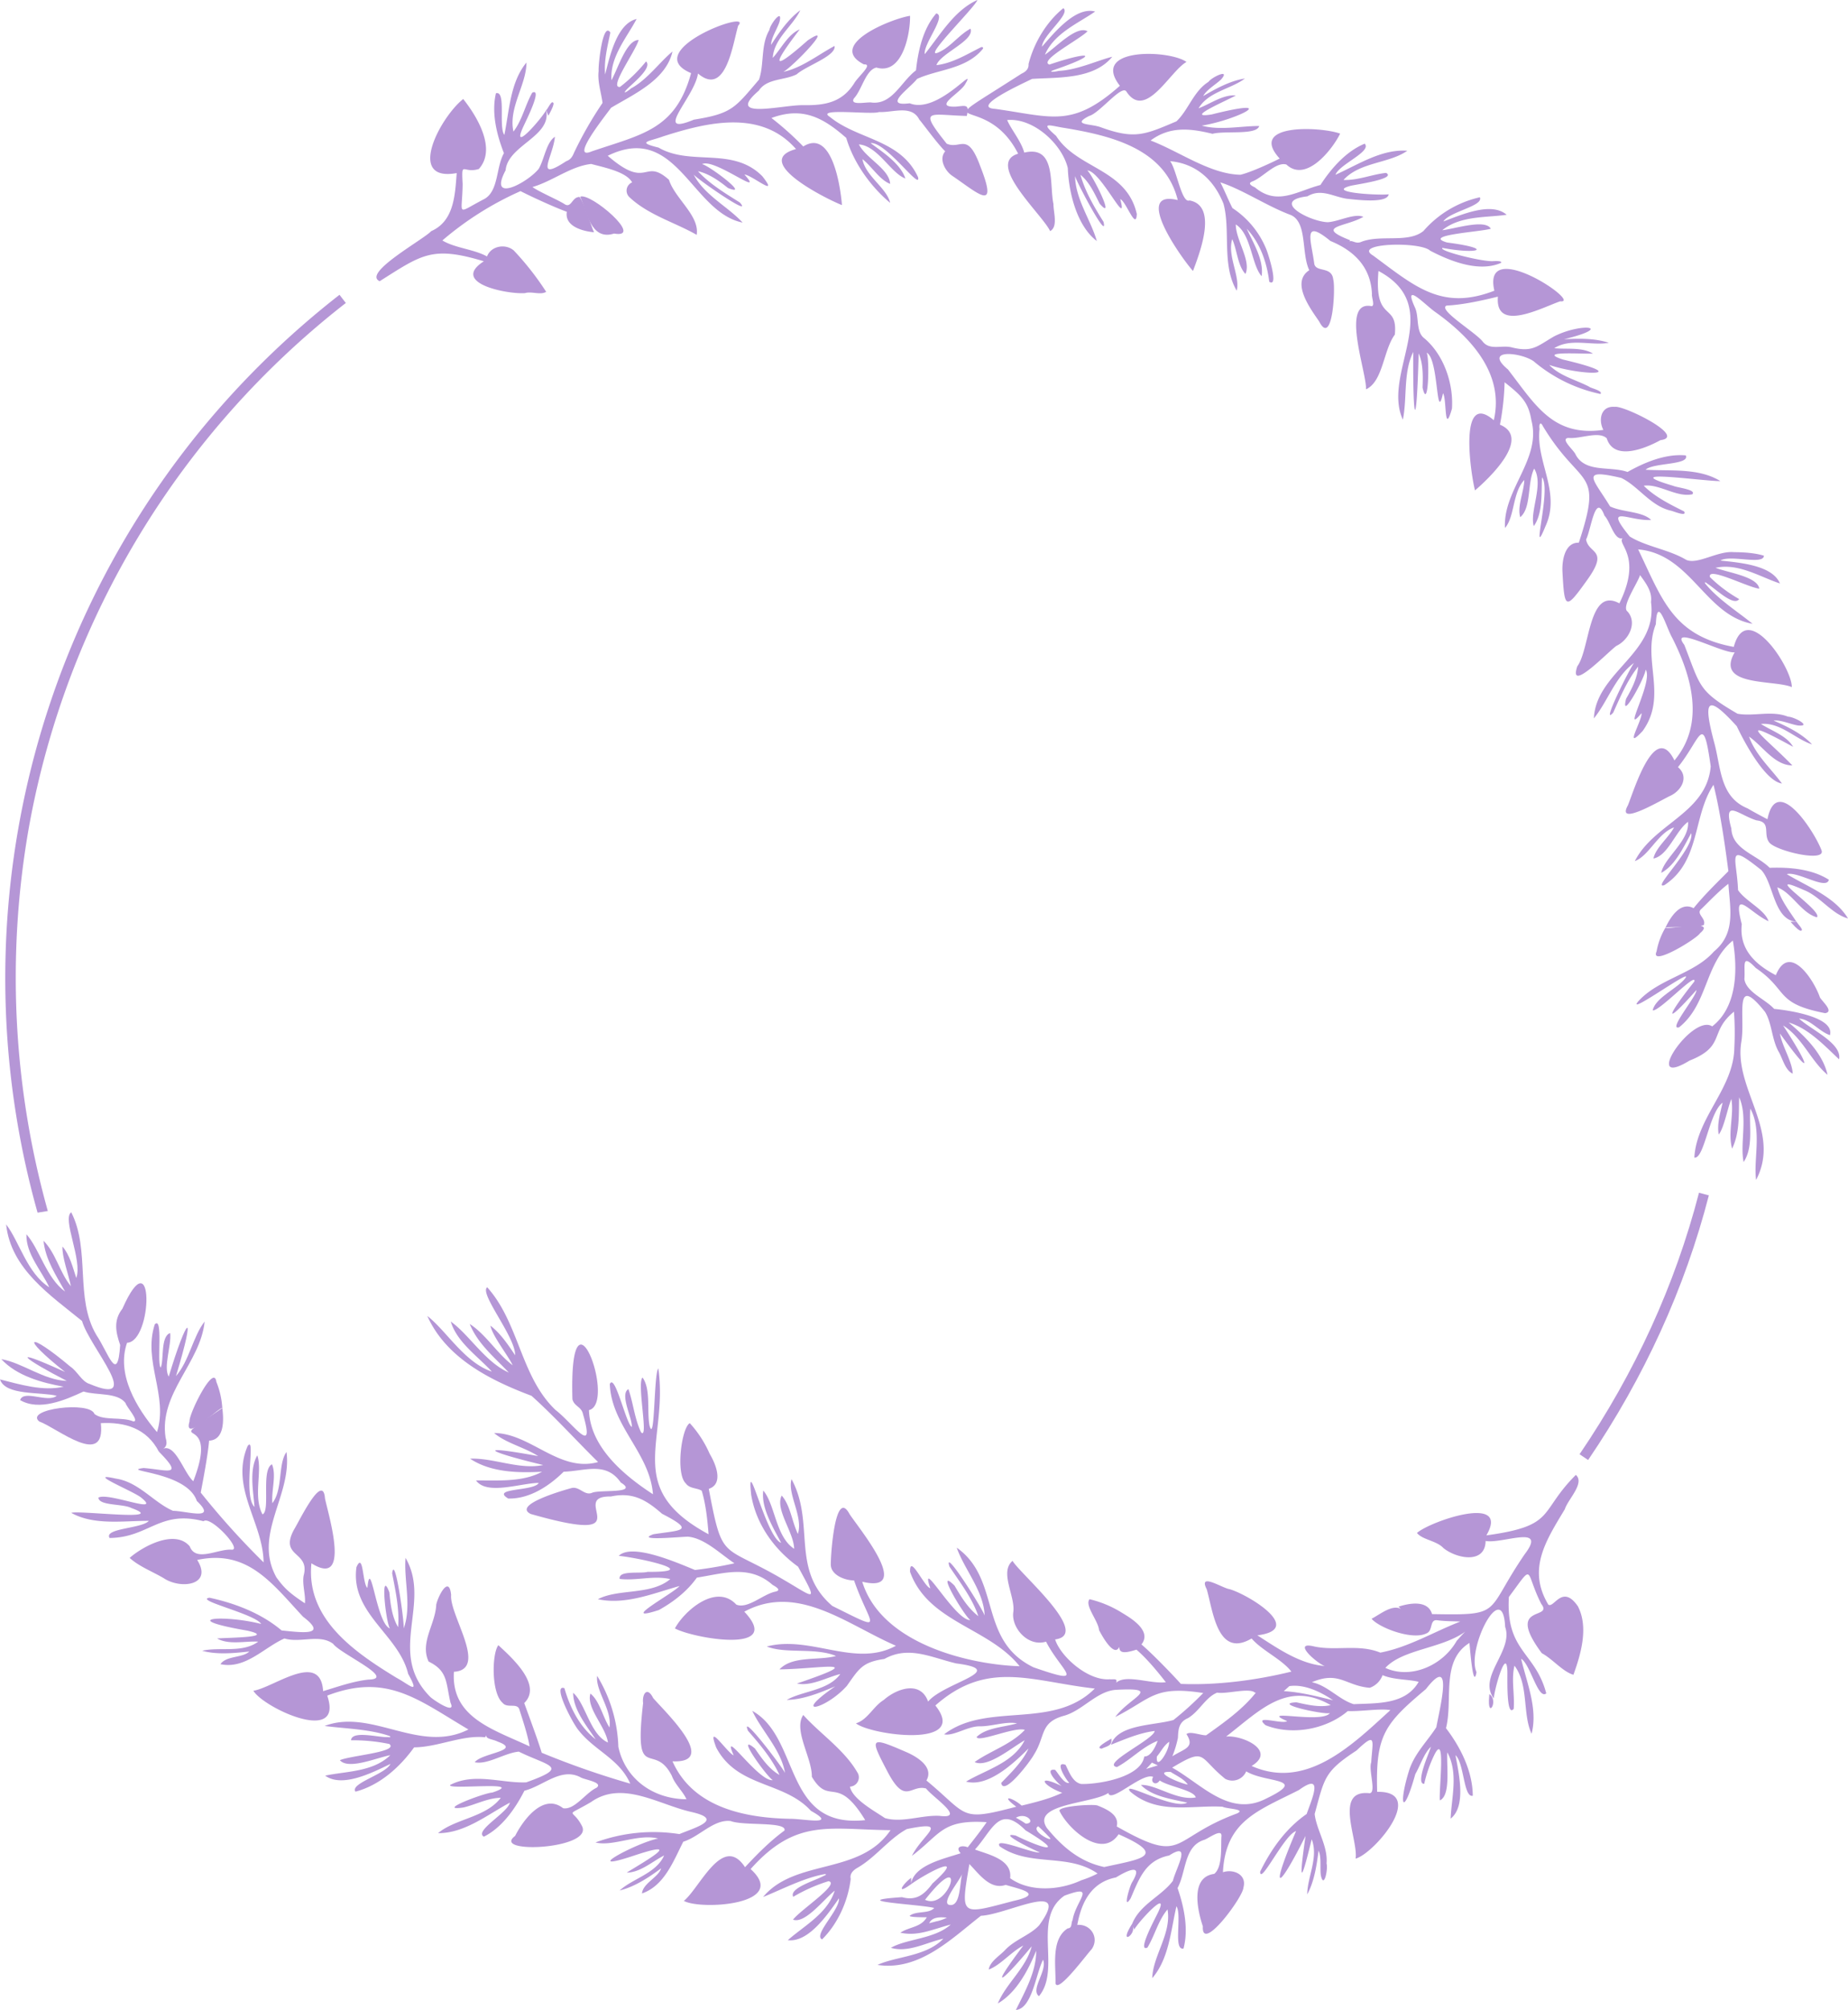 <svg xmlns="http://www.w3.org/2000/svg" width="993.4" height="1080" viewBox="0 0 993.4 1080">
  <g id="Слой_2" data-name="Слой 2">
    <g id="Frame47_223755462">
      <g id="Frame47_223755462-2" data-name="Frame47_223755462">
        <g>
          <path d="M182.5,158.4a471.4,471.4,0,0,0-77,75.7A465.3,465.3,0,0,0,20.2,651.6l5.5-.9A464.9,464.9,0,0,1,15.6,444.2,460.5,460.5,0,0,1,185.9,162.8Z" fill="#b596d6"/>
          <path d="M853.7,784.5l-4.6-3.1c29.8-43.8,51.4-91.1,64.2-140.5l5.3,1.4C905.7,692.3,883.8,740.2,853.7,784.5Z" fill="#b596d6"/>
        </g>
        <g>
          <g>
            <path d="M592.2,939.6c2.9-1.4,5.8-1.4,5.2-5.4C596.1,935.1,588,939.3,592.2,939.6Z" fill="#b596d6"/>
            <path d="M116.3,742.5c-1.3-10.1-14.9,17.5-14.4,21.2-3.6,12.1,15.6-7.5,17.6-7.1A44.6,44.6,0,0,0,116.3,742.5Z" fill="#b596d6"/>
            <path d="M89,772.4c-3.6-23.8,18.8-40.1,21-62.3-6.2,7.8-8.3,21.2-15.4,29.3,11.2-37,5.9-32.2-3.9.3-3-5.2,1.5-16.6.8-23.4-5.3,1.6-3.3,14.7-5.1,18.5l-.2-.2c-1.8-3.2,1.5-27.6-3-23-6.5,19.9,7.4,38.3,1.2,57.9-10.9-12.8-22-31-16.1-48,13.8-.4,14.8-57.3-2.5-18.3-5,6.4-3.5,12.8-1.2,19.5-1.4,21.5-6.3,4.3-12.8-5.4-11.7-19.8-3.1-45.5-13.5-65.9-5.1,3.4,6.2,25.8,2.7,35.3-1.9-5.8-3.5-12.4-7.4-16.9-.4,5.3,3.4,15.5,4.5,21.3-6-7.3-8.1-17.8-14.7-24.4,1,10.1,6.8,18.7,11.6,27.3-10.1-7.3-13.7-22.8-20.8-30.8-.3,10.5,8,19.4,12.3,28.5-11.9-7.5-16.1-24.6-23.2-33.8,2.5,24,24,38.2,40.8,51.9,4,14.1,33.9,46.4,4,33.8-4.1-1.2-6.6-6.9-10.3-9.3C15,715.1,10.1,717.5,35,737.2c-32.1-14.6-21.4-6.7.9,4.8-12.4-.4-23.7-9.7-35.2-11.7,8.3,9,21.8,12.7,33.5,14.8-11.1,2.6-23.4-1.2-34.2-3.9,2.9,8.8,21.8,6.6,30.5,8.8-5,4-17.7-3.5-19.7,2.3,10.2,6,24.3,0,34.1-4.6,6.9,2.2,18.1.3,22.6,6.2.3,1.9,7.6,9.7,4.3,9.9-6.3-2.7-16-.2-21-4-2.4-7.2-37.9-2.6-29.7,4,9.7,3.5,35.8,25.4,33.1.9,13-.7,24.7,2.8,31.2,15.3C89.1,778,90.3,776.7,89,772.4Z" fill="#b596d6"/>
            <path d="M848.2,863.1c-8.4-12.2-12.9,1.3-15.9-.9-11.5-19.2-1.1-34.6,8.9-51.3,1.6-5.2,10.9-14,5.9-18.4-20.3,20.3-10.3,27.3-48.1,32.5,13.2-22.6-30.4-7.5-37.3-1.3,2.9,3.7,10.5,4.1,14.2,8.1,7,5.7,22.5,8.8,22.7-3.8,8.9,1.7,33.4-9.2,21.1,7-21.9,31.9-11.1,33-49.9,32.3-2.2-7.7-12.2-5.9-18-4l3.6,3.5c-4.6-7-12.8.3-18.1,3,4.1,4.9,21.9,11.6,29.4,7.9,3.8-1.3,1.6-7.7,5.9-7.1s8.7.5,12.4.7c-14.2,5.5-27.8,13.8-43,16.7-11.7-4.8-24.2-.7-35.9-3.4s1.8,9.1,6,10.6c-13.4-1.1-25.3-9.5-36.2-16.5,25.7-3.2-4.5-21.7-14.9-24.8-3.9-.5-17.1-9.3-12.3.1,3.4,11.8,5.8,37.2,24.1,26.4,5.6,6.5,16.2,11.1,21.4,17.8-18.8,4.6-39.8,7.4-59.4,6.6-4.9-5.4-15.1-16-21.2-21.2,5.6-7.1-4.9-13.7-10.3-16.9a58.2,58.2,0,0,0-17.6-7.4c-2.8,3.3,4.7,11.6,5.1,16.6,5.7,10.9,12.3,17.2,11.7,0-.5,9.3-4.1,14.5,8.4,10.5,5.6,4.8,11.2,11.6,15.8,17.5-8,1.1-21.6-4.5-26.7.3,1-2.7-1.9-1.6-3.4-1.9-11.9,1-26.7-12.5-29.4-21.4,19.8-2.6-18.8-35.2-22.9-42.2-7.2,6,1.6,19.1.4,27.5s7.9,18.9,17.6,15.9c8.3,16.1,22.9,24.1-6.7,13.8-30-14.5-17.2-47.2-41.3-64.3,4,11.6,14.5,23.2,15,36.5-.9-3.4-22.6-37.7-18.9-26.3,5.6,8.4,12.3,17,15.5,26.6-5.6-4.3-9.3-10.5-12.8-16.4-11-11,5.1,16.1,8.5,18.5-8.2.4-27.7-35.3-21.5-17.1-3.3-.7-11.2-18.9-10.9-8.8,9.8,27.2,42.2,29.8,58.9,50.7-26.1-.8-74.2-11.6-84.6-45.4,27.3,6.5-.9-27.5-6.8-36.3-7.7-14.5-10.2,21.8-10.1,27.2s7.4,8.4,12.5,8.4c8.7,24.9,18.1,28.5-11.7,13.7-22.7-19.5-9-44.3-21.9-68.1-2.4,7.9,6.4,20.1,3.4,29.4-3.2-6.6-4-15.3-8.7-20.6-3.7,7.4,6.5,19.6,6.7,28.6-10-6.5-10.2-23.8-16.6-31.3-1.3,9.4,5.5,20.2,9.6,28.1-8.1-2.7-18.7-50.1-16.1-25.8,2.6,15.7,12.3,29.3,25.2,38.6,11,20.2,9.4,17-8.5,6.6-32.7-19.1-32-8.9-39.5-48.4,8.2-2.7,3.7-13.5.5-18.8a60,60,0,0,0-10.7-16.5c-4.4,2.4-7.7,27-2.2,32.3,2.1,3,6,2.4,8.6,4,2.2,7.1,3.1,15.8,3.7,23.4-46.2-24.9-21.5-49.9-27-89.1-2.5,2.6-1.8,41.8-4.8,30.5-1.4-8.1.8-19.4-3.7-25.6-3.2,2.9,3.5,33.9-.8,29.4-3.5-7.3-4.2-15.8-6.8-23.2-4.9,2.8,2.4,16.2,1.8,20.3h-.1c-3.2-2.5-9-29.1-11.7-23,.9,22.6,21.5,37,23.2,59.2-15.7-10.2-33.8-25.4-34.4-45.2,15.2-3.7-10.8-73.4-8.9-5.9.9,3.9,4.9,4,5.7,8.1,6.8,23.3-5.1,5.2-14.8-2.3-18.8-17.9-19.5-46.8-36.7-65.9-4.5,3.2,15.3,26.8,15,36.5-3.8-5.7-8-11.9-13.3-15.9,1.3,5.9,9.3,15.7,12,21.3-8.4-6.3-14.3-16.5-23.1-22.2,4.3,10.7,13.4,18,21,26.1-12.6-5.5-21.4-20.5-31.2-27.4,3.4,11.2,14.5,18.6,22.1,26.9-14.7-4.9-24.4-21.9-34.7-29.9,10.2,22.8,34.2,34.7,56,42.9,12.4,11.1,23.9,23.9,35.8,35.6-20.8,5.8-36.3-15.5-55.9-15.6,6.3,5.4,16.4,7.7,23.7,12.4-38.5-7-22.6-1.2,2.7,4.8-12.7,2.7-27.1-4-39.3-3.4,11.1,7.4,25.9,7.7,38.7,7-10.4,5.7-23.9,4.6-35.5,4.7,5.8,8.1,24,1.4,33.7,1.3-2.4,4.6-26.1,2.6-16.4,8.4,11.4.3,22-6.7,29.8-14.4,11.7-.4,22.8-5.6,30.7,5.8,10.1,6.2-11.3,3.7-15.4,5.5s-6.9-3.7-11.2-2.5-31.8,9-21.8,13.9c62,17.7,19-9.8,43.1-9.4,11.5-2.4,18.6,1.5,27.5,9.3,18.5,9.5,9.9,8.7-4.7,11-10.4,3.8,15.2,1.3,18.6,1.3,9,.8,17.3,9.2,25,14.3a213.1,213.1,0,0,1-21.2,3.6c-10.7-4.4-34-14.5-41-7.6,10.7,1,45.9,8.8,15.5,8.6-3.8,1.1-15.8-1-15,3.8,9,1.1,18.2-2,27.2.1-10.5,8.8-27.9,5-38.9,10.8,14.8,3.2,29.9-3.2,43.9-7.1-3.4,4-33.6,20.2-11.1,12.9,7.9-4.4,15.2-10.1,20.4-17.4,14.6-2.3,28.3-7.1,40.7,3.9,1.4.8,5.1,2.8,1.6,3.6-6.7,1.3-14.9,9.5-21.1,7-10.8-11.7-28,3.4-33,12.8,10,5.4,58.9,13.9,37.3-9,28.7-15.5,55.3,7,81.5,18.3-21.9,12-45.8-5.8-69.4.4,10.1,4.1,26,.4,37.2,5.1-9.4,2.6-23.3-.3-30.4,7.2,21.2-.2,49.7-6.1,9.4,7.6,7.7,1.6,15.9-3.3,23.3-5.1-6.4,8.9-20.1,9-28.8,13.9,9.1-.1,18.7-4.2,26.1-7.3-24.2,16.6-5.3,12.6,6.2-.2,6.6-9.3,8.3-12.8,20.2-14.5,13.1-7.3,25.1-.8,38.6,2.4,29,3.7-6.5,10.2-15.1,20.5-4.1-11.5-16.9-7-23.8-.9-5.8,3.6-8.6,10.6-15,12.6,8.1,6.4,61.2,13.6,42.7-9.6,28.1-24.8,51.7-12.9,85.7-9.1-22.5,22.5-57.8,6.9-81,24.6,5.1,1.1,12.7-4.4,19.1-4.3s14.2-2.8,20.1-1.6c-7,2.1-16.4,2.2-21.7,7.3.5,3.3,20.4-5.6,25.9-3.8-7.4,7.9-18.6,11.3-27,17.3,6.9,3.3,19.7-7.6,26.9-11.7-6.1,12.2-21.4,16.1-31.5,22.2,11.7,3.2,25.5-9.7,33.6-17.8-3.3,7.2-9.4,13-14.7,18.5,1.2,7.7,16.2-12.3,17.6-15.2,6.4-10,2.9-17.4,16.6-21,9.8-3,17.2-13,27.3-13.8,25.7-1.4,7.7,3.9-.2,14.6,19.7-10,20.7-17,47.3-12.9a168.8,168.8,0,0,1-16,14.5c-10.2,3-30,2.2-33.6,13.3,7.6-3,15.3-6.4,23.5-7.4-.4,4.5-29,17.7-20.3,19.4,7.7-4.1,13.7-10.9,21.9-14.1-1.1,3.1-3.7,8.6-7.2,8.4-1.6,10.8-23.1,14.9-33.7,14.8-4.7-.7-6.7-6.5-8.6-10.3-6.2-2.4.1,7.8,2,9.7-2.8.6-5.6-4.7-7.6-7-6.4-1,1.3,7.2,3.5,8.7-14-6.8-10.2-.1.3,3.6-6.9,3.3-14.4,5.1-21.8,6.9-5-4.4-11.9-6.1-2.9.6-30.7,8.1-25.5,4.8-48.3-14.1,4.2-7.3-5.3-12.9-10.9-15.3-19.8-8.6-19.6-7.7-10,10.6s12.4,6.7,20.7,9c3.7,4.8,21.9,16.6,7.2,14.7-9.6-.5-20.1,3.9-29.3,1.2-6.3-4.2-17.6-10.4-18.8-16.9a5,5,0,0,0,4.4-6.9c-7-12.7-20.4-21.4-29.5-31.6-5.5,8.1,4.8,23.1,4.6,33.2,9.6,16.1,13.3-1.9,28.7,23.3-44.3,4.7-34.6-44.2-60.7-58.7,5,10.7,15.5,20.9,17.6,33.4-1.1-2.8-24.5-33.5-19.9-22.7,6.3,7.2,12.9,15,16.9,23.7-5.6-3.1-9.6-9-13.2-14.2-11.1-9.2,6.4,15.2,9.6,17-7.6,1.1-28.3-29.7-21-13.3-3.6-1.5-14.9-18.8-9.4-4.2,11.4,21.7,36.4,18,50.9,34,15,8.3-4.2,4.2-11.1,4.3-24.6-.5-52.3-6.1-63.3-30.9,25.2,1.1-3.8-26.4-10.4-34-3.1-6.3-6-2.4-5.4,2.8-5.1,44.2,5.8,19.8,15.5,39.1,1.6,4.5,6.1,8.5,7.8,12.5-18.7-.2-33.1-11.6-36.6-28.2A77.8,77.8,0,0,0,321,900.5c-1,8,8.2,18.4,6.6,27.7-3.6-5.7-5.2-14.1-10.2-18.2-2.4,7.7,8.2,17.7,9.4,26.3-9.7-4.4-12-21-18.7-26.7,0,9.1,7.5,18.1,12.1,25-8.7-6.8-13.8-17.1-16.8-27.5-6.8-2.4,4.7,19.3,7.6,22.6,8.6,11,21.9,15.3,27.8,28.7a449.9,449.9,0,0,1-47.6-16.6c-1.9-6.4-7-20.1-9.4-26.7,9.9-9.7-6.7-24.4-13.9-31.1-3.5,4.5-3.9,25.7,2.3,31,2.6,3.2,8.1-.4,9.1,3.9,1.9,6,4.3,13.1,5.4,19.5-19.3-9.1-42.3-15.4-40.7-40.1,18.7-1.2-2.5-30.4-1.5-41.3-1.1-10.9-7,.6-8,5.2-.4,10.5-8.9,20.3-4.1,30.6,10.5,5.1,9.2,11.4,11.8,22.2,3.1,6.6-8.7-1.2-10.8-3.1-23.8-23.7.8-50.4-13.4-74.8-1,11.9,3.4,25.9-1,37.9.4-3.5-4.8-40.5-6.2-29.6,1.8,9.4,4,19.4,3.2,28.9-3.3-5.5-4.1-12.4-4.7-18.7-5.1-13.5-1.9,16.2.3,19.4-7.3-2.6-10.4-39.7-12.1-21.8-2.7-2-2.1-19.8-5.9-11.1-3.4,24.8,22.8,36.2,27.8,57.3,6.6,11.9.8,5.9-6.3,2.1-22.6-13.8-48.7-31.6-45.7-61.5,21.3,13.4,9.4-25,7.3-34.8-1.1-14.6-14.1,12.7-16.6,16.6-8.3,15.2,8.8,11.5,5.1,24.9-.8,4.8,1.2,10.5.7,14.8-8.6-5.7-11.2-8.3-15.3-13.9-12.8-23.1,8.5-43.9,5.4-67.4-4.7,6.6-1.8,20-7.6,27.5-.6-6.7,2.3-15-.2-20.9-6,3-.7,25.2-5.1,26.9-5.2-9.7.1-23.4-2.8-31.7-4.5,7.9-2.1,19.4-1.5,27.7-6.4-6,1-39.1-3.7-32.7-9.5,22.4,8.3,41,8.6,62.5A423.5,423.5,0,0,1,107.9,802c1.3-6.7,3.9-20.5,4.5-27.9,8.4-.4,7.9-11.4,7.1-17.5-36.2,24.6.1-1.1-15.6,39.3-5.6-5-10.5-23.7-18.5-15.9,13.7,13.9,4.6,9.8-8.2,8.8-13.4,1.8,23.2,1.7,28.6,17.7,11.4,10.9-5.4,5.4-12.8,5.3-10.3-4.4-18.4-15.5-30.7-17.3-17.3-3.9,10,7,13.7,10.3,11.4,9.3-17.8-3.1-23.1-.1.2,4.5,13.2,3.2,17.7,5.6,20.6,7.4-28.4,1.1-32.3,2.6,12.4,6.9,28.1,4.2,41.7,4.3-3.7,4.2-24.2,3.9-21.1,9.2,21.2-.2,26.9-15.2,50.5-9,3.7-3.2,20.8,15.2,15.3,15.3-7.3-.7-19.4,7-22.7-1.8-8-9.5-25.5.2-32.3,6.2,5,4.6,12.4,7.4,18.3,10.9,9.1,6.1,26.6,3.9,18-9.8,27.2-5.8,40.2,12.6,56.9,30.5,14.2,10.8-1.8,8.3-11.5,7.4-10.9-9.2-24.9-14.6-38.8-17.6-8.4,1.3,24.5,8.7,27.8,14.1-20-5.1-46.2-3.1-7.4,3.6,16.1,3.7-10.6,3.7-16.3,4.2,6.3,3.6,15.1,1.3,22.1,1.7-8.5,6.3-20.7,2.7-30.1,4.9,8.1,2.3,17.9,1.2,25.3.4-3.5,3.5-12.4,2.2-15.5,6.8,13.4,2.9,23.6-9.1,34.4-13.8,8.5,2.6,19-2.6,26.2,2.9,3.9,5.4,34.4,18.9,18.9,19.2-8.3.9-16.6,3.9-24.3,6.2-1.4-21.9-26.6-1.9-37.5-.2,5.5,9.2,48.9,29.4,39.7,2.6,32.3-12.4,49.2,2.5,75.9,18.2-26.3,13.3-52-11.5-77.3-1.9,10,1.4,24,1.6,34.9,5.4,1.3.9-.7.6-1.1.6-5,.2-19.2-3.7-19.6,1.7a95.3,95.3,0,0,1,20.6,2c5.2,4.3-21,6.2-26.6,8.7,4.6,5.3,19.7-1.3,27.1-2.7-9.3,9.1-23.9,8.6-35,11,9.2,6.7,25.5-1.7,35.1-6.3-2.7,5.6-22,10.5-18.8,14.9,13-3.4,23.9-13.2,31.5-23.8,12.8-.1,26.1-6.8,38.2-5.4l1.9-3.7c-3.9,4.9,1.6,4.3,4.8,6,13.6,4.9-8.6,6.1-12.3,11.1,6.9,1.5,16-5,23.7-5.7,16,7.9,27.8,8,4,16.5-13,.6-27.9-5.4-40.9,1.4-2.1,2.9,42.3-2.5,22.6,4.1-4.1.1-31.1,10.3-15.4,8,6.6-1.6,13.1-5.1,20-5.2-8,10.6-24.5,11.2-33.7,19,14.3.1,26.6-10,38.6-16.4-1.2,5.5-19.4,15.2-14,18.3,9.8-4.9,16.9-15.1,21.8-24.7,10.2-2.6,19.6-12.6,30-7.3,2,1.4,12.6,2.7,8.8,5.7-5.9,2.7-11.8,12.1-18,11-10.6-8.3-21.4,6.2-25.8,14.9-13.2,9.8,41.4,7.2,36.1-5-5.1-10.5-10.3-4.4,4.7-13.2,16.8-11.9,36.2,1.3,53.9,5.3s2.6,8.2-6.4,11.9a90,90,0,0,0-45.1,4.5c9.3,2.4,23-4.9,33.7-2.1-11.1,2-44.2,19.7-11.9,8.8,26-8.5,5.1,3.2-5,9.5,7.2,0,13.8-6,20.1-9.2-4.3,9.7-16.8,12.3-23.9,18.8,8.3-2,16.2-7.4,22.3-11.9-1.4,4.8-9.8,8-10.3,13.5,12-4.1,16.9-17.4,22.2-27.8,8.6-2.6,16.4-12.2,25.5-11.1,7,2.7,30.3.1,28.9,5.1-7.8,5.7-14.9,12.9-21.2,19.7-12-18.3-24.3,11.2-32.9,18.1,9.3,5.1,57,2,35.9-17.1,24.5-27.5,42.3-21.2,75.2-20.9-16.5,24.4-51.1,15.1-68.5,35.9,9.4-3.7,21.8-10.3,33.2-12.3,1.6.1-.4.9-.7,1-4.2,2.4-18.7,6.5-16.3,11.2a89.4,89.4,0,0,1,19-8.4c6.5,1.4-15.5,15.7-19.1,20.7,6.5,2.3,16.5-10.9,22.4-15.6-3.8,12.3-16.8,19.1-25.2,26.6,11.1,1.4,21.5-13.9,27.5-22.5.5,6.3-14,19.7-9.1,22.1,8.5-8.4,14-20.7,15.4-32.5-.6-2.7,1.2-4.5,3.3-5.8,10-5.6,17.2-15.8,26.9-21,23.6-4.8,8.6,2.6,2.7,14.4,15.5-11.7,16-19.6,40.2-18.1-3.1,4.5-6.8,9.2-10.2,13.5-2.7-1.2-7.1-.5-3.8,3.2-8.7,2.9-24.9,6.3-26.6,16.2v-3c-4.6,3.4-8.6,9.7.1,3.3h0c8.6-6.1,30.7-17.7,11.4-.3-4.4,6-8.8,9.5-16.4,7.4-31.6,2.1,9.6,3.8,17.3,5.8-2.9,3.3-9.7,1.4-13.2,4.2-.1.8,6.5.8,9.2.8-3.1,5.5-9.5,5.1-14.2,8.3,9.4,2,16.6-1.6,27.1-4.4-8.7,7.8-23.6,7.6-32.2,12.5,9.3,2.8,19.2-2.9,28.2-4.9-9.1,9.6-25.6,9.5-35.4,14.1,22.5,3.4,39.8-14.1,55.6-26.4,14.1-.6,49.4-20,31.4,5-4.7,5.3-13.2,7.8-18.4,13.4-2.9,3.1-8.2,6.2-8.8,10.5,6.4-2.4,12.1-9.6,18.6-12.9-19.8,26.3-10.9,19.1,4.5.4-3,11.7-13.9,20.1-18.2,30.7,10-5.8,16.3-17.8,20.6-28.3.1,11.2-6.1,22-10.9,31.8,8.7-.7,10.7-19.3,14.6-27,2.5,5.8-7,16-2.2,19.6,12.1-14.5-3.9-41.9,13.7-54,17.8-6.6,6.1,2.6,4.4,13-1,2-.1,4.4-2.7,4.6-9,5.8-6.3,20.1-6.5,29.5,1.2,5.6,16.7-15.5,19.4-18.3,4.3-6.1-.4-13.7-7.7-13.1,2.2-12.1,7.5-22.9,20.8-25.5,6.7-4.1,14.9-7.7,8.6,2.7-1.4,2.4-5.1,15.5-.7,8.5,4.7-10.9,8-20.4,20.7-23,12.5-8,3.6,7,2,13.6-6,8.2-17.7,12.6-21.9,23.1-7.7,12.1,2.3,6.1.3,1l.8,2.1c2.5-4.4,18.9-22.2,13-9.6-1.2,2.7-11.8,22-5.9,19.3,4-6.6,5.8-14.6,10.8-20.5,2.3,12.8-7.9,24.9-8.2,36.9,9-10.4,10-25.7,13-38.6,3.1,4.7-1.9,23.9,3.8,22.7,2.8-10.4.3-22.4-3.2-32.5,4.7-8.7,3.4-22.2,14-25.8,2.3-.5,10-6.7,9.6-2s.8,16.5-3.9,20.2c-13,1.7-9,19.5-6.1,28.2-.8,14.7,21.7-15.9,21.8-20.8,2-7-5.3-10.2-11-8.3,1.4-27.7,18.9-33,40.9-44.2,13.5-9.8,7.1,4.4,4.1,12.9-11.1,7.7-19.1,18.9-25,31,0,7.6,13-19.9,19.3-21.8-13.9,32.6-10.5,33.6,5.1,2.6-3.3,22.9-3.2,28.7,3.3,1.8,3.8,9.6-2.3,20.1-2.4,29.6,3.9-7,5.2-16.4,6.1-23.5,1.6,3.4.7,9,1.2,13.1,1.6,8,4-3.1,3.1-6.2.8-9.4-5.4-17.9-6.4-26.6,5.3-19.2,5-22.7,22.5-34.1,11-10.5,8.6-5.2,7.9,6.4-1.6,4.2,3.3,17.4-1.4,16.5-18.8-1.6-5.4,25.4-7,35.2,10.2-2.8,38.4-36.4,11.6-35.9-.9-30.3,3.9-36.5,26.2-55.2,15.1-19.5,7.6,9.6,5.6,20.5-4.9,7.6-11.7,14.1-14.6,23.1-5.9,18.9-3.3,25.8,3.3,2.1,2.7-4.7,4.8-11.4,8.4-14.7-.8,2.5-1.8,4.8-2.7,7.3s-4.7,12.8-.9,12.6A69.7,69.7,0,0,1,771,943c6.4-13,2.4,18.8,3,24.4,6-2.7,3.5-18.6,4-25.8,6.1,11.1,2.2,24.5,1.8,35.6,8.5-6.7,4.4-24.2,2.6-34.1,4.7,4.2,4.3,23,9.3,21.8-.1-13.2-6.6-26.1-14.4-36.3,3.9-15.5-2.9-36.2,12.6-45.8.3,2.7,2,25.7,3.8,15.7-5.6-12.6,14.2-51.1,15.4-24.3,4.6,12.8-14.9,26.7-6.1,38.4.3-5,6.9-28.3,7.3-14.4.1,3-.7,25,3.4,20,.6-7.7-1.4-15.7.4-23.2,7.8,10.4,4.2,25.7,9.2,36.6,3.5-13.3-2.6-27.4-5.6-40.3,4.9,2.8,9.1,22.2,13.5,18.6-5.9-22.4-21.8-22.5-20.1-51.8,14-18.8,8.3-14.3,17.4,3.7,6.9,8.9-19.7-.4.3,26.5,5.8,3.1,11.2,9.9,17,11.6C849.9,888.6,854,874.3,848.2,863.1ZM693.1,906c8-1.2,16.9,3.1,23.5,7.6-8.6-2.1-17.5-4.4-26.5-4.9Zm-59.9,27.8c.2-4.7.5-8.5,5.4-10.6,6.2-3.7,9.4-11.2,15.7-13.7,5,.9,17.3-2.8,20.3,0h.5c-7.3,9.2-17.2,16.1-26.7,22.9-2.6.2-8.8-2.4-10.6-.6,4.7,7.3-1.2,7.8-7.6,11.9A56.5,56.5,0,0,0,633.2,933.8Zm-11.3,10c2.2-2.6,3.7-5.9,6.6-7.9C628.6,940.9,621.1,952.1,621.9,943.8Zm7.4,8.3c3,2,7.1,3.7,9.2,6.8C634.1,958.2,619,951.6,629.3,952.1Zm-10.1-5,3.2,1.5-6.3,1.9C617.2,949.4,618.2,948.3,619.2,947.1Zm-67.8,32.8a57.4,57.4,0,0,0-5.3-3.2C551.8,973.5,557.1,979.7,551.4,979.9Zm6.7,1.4c1.8,1.6,3.8,3.6,5.5,5.4C568.5,991.3,553.4,983.9,558.1,981.3Zm-2,1.8-.5-.4Zm-58.6,37.8h-.3C520.6,991,510.4,1026.6,497.5,1020.9Zm8,5.4h-.1Zm-2.2,6.1-3.8,1c1.6-3.6,6.4-3.3,9.5-3A21.4,21.4,0,0,1,503.3,1032.4Zm6.8-8.9c-4-1.3,5.3-12.4,7.1-16.5C515.8,1011.7,516.5,1025.1,510.1,1023.5Zm34.8-2.1c-28.6,7.5-28.7,8.8-23.8-19.8,5.1,5.2,11.2,14.1,19.5,11.2C548.3,1015.1,561.6,1017.7,544.9,1021.4Zm36.4-11.1c-11.7,5.5-27.8,6.5-38.3-1.1,1.3-10.1-11.7-12.7-18.9-15.4,9.4-10.3,13-24.6,27.2-10.3,22,13.2,9.9,10.2-5.3,2.8-11-2.3,11.9,8.9,13,9h-.2c-3.2.9-24.9-8.7-21.4-3.2,16.3,11.3,36.6,3.4,52.6,14.6A54.5,54.5,0,0,1,581.3,1010.3ZM665,974.4c-36.8,13.6-27.6,28-64.7,7,1.6-6.3-5.7-9.4-10.2-11.2-1.9-1-22.1.3-20.5,3,4.8,9.8,22.8,25.9,31.7,12.4,26.9,11.8,11.7,13.3-7.7,17.6-13.2-2.8-22.5-10.8-30.8-20.9-8.9-13.2,24.8-13.1,33-18.9,1.1,5.9,18.4-11.3,24.1-8.6-1.8,2.7,1.4,5.1,3.5,1.9,4.9,3.3,18.4,5.2,19.4,9.1-10.2,1.9-21.4-7.1-29.5-6.7,6,6.3,17.1,7.7,24.9,9.5-7.2,4.2-35.6-12.3-30.7-6,14.7,12.8,33.3,7.2,49.7,8.2C659.2,972,670.1,972,665,974.4Zm15.7-8c-19.8,10.3-34.9-7.9-50.6-16.6,18.5-11.1,14-5.7,28.5,6a8.1,8.1,0,0,0,11.3-4C680.4,958.2,703.9,955.2,680.7,966.4Zm66.7-47.5c-20.2,18.4-45,43.2-74.6,30,13.6-8.2-5-16.7-13.7-15.8,18.2-14,32.8-30.3,56.2-16.9-5.8,1.4-12.6-.2-18.4-1.5-13.6.6,14.6,6.7,18,5.8-4.5,5.9-39.1-2.7-23,4.3-2.6,1.9-18.6-3.8-11.6,2.2,14.3,5.7,32.7,2.2,44.2-7.6C731.5,919.7,742,917.9,747.4,918.9Zm15.2-15.2c-7.1,12.4-22.5,11.4-34.9,12-7.9-2.4-14-10-22.5-11.8,14.6-6.2,18.1,1.9,31.1,3a11.3,11.3,0,0,0,6.9-6.8C749.2,902.7,757.4,902.3,762.6,903.7Zm20.5-22.1c-7.7,13.6-25,20.8-38.4,14.6,9.3-10.1,30.3-10.3,43-19.5C786,878.3,784.6,880,783.1,881.6Z" fill="#b596d6"/>
            <path d="M800.5,911.7c-1.1,12.9,5.4,1.9.1-1.4C800.6,910.8,800.5,911.3,800.5,911.7Z" fill="#b596d6"/>
          </g>
          <g>
            <path d="M330.1,125.5c16.6,2.9-12.8-22.3-18.2-19.8C315.5,113.7,317.5,129.5,330.1,125.5Z" fill="#b596d6"/>
            <path d="M297.6,55.7c-.8-2.8-3.1,2.9-4,3.5l1.2,3C295.8,60.1,297.2,58,297.6,55.7Z" fill="#b596d6"/>
            <path d="M526.9,89.2c-6.9-18.8-10.5-8.7-18-12-15.5-19.4-9.6-15.4,10.8-14.9,1.6-6.7-.8-5.4-6-5-12.6.4,2.7-7.3,5.2-12.2,6.6-11.2-14.8,16.5-29.9,10.4-14.8,1.9-.3-7.7,4-13.1,11.2-5.2,26.3-5.1,35.3-16.1.5-.7-.2-1.3-1-.9C519.7,29.2,512,34,503.4,35c2-6.3,20.7-13.2,18.3-19.6-5.2,2.8-9.1,7.7-14,11C489.9,37.3,524.2,4.1,525.4,0c-12.5,5.6-20,18.8-28.3,29.1-.8-5.6,11.9-20.6,6.2-21.9-7.1,8.1-9.8,20.1-10.9,30.6-8,6-12.7,18.5-23.8,17.3-2.3-.5-12,1.9-9.6-2.2,4.3-4.5,6.3-15.3,12.1-16.6,14.1,4.2,18.3-18.4,18.1-27.8-9.9,1.5-45.1,15.7-24.8,26.1,5.2-.3-3.1,6.5-5.2,10.1-6.5,10.4-15.9,12-27.3,11.8s-42.6,8.2-24-7.8c4.4-6.7,13.8-5.4,20.4-8.8,5-4.5,21.4-9.9,20.3-15.2-8.8,4.7-17.6,11.8-27.5,13.9,5.2-2.8,28.8-27.4,13.1-16.9-20.5,18.1-18.5,12.6-4.3-5.9-6.3,2.6-10,10.4-14.5,15.3.6-10.3,10.7-17,14.8-25.6-6.6,4.8-11.8,12.6-15.7,18.6,0-3.7,3.2-8.4,4.5-12.3,2-7.8-5,1.1-5.4,4.3-4.8,8.1-2.7,18.4-5.6,26.7C395,58,393.6,61,373,64.3c-22.6,9.4.5-12.2,2.2-24.8,15,12.8,18.7-15.9,21.6-25.7,8.7-9.5-53.7,13.5-25.3,25.5-8.3,30.3-26.2,32.8-53.3,42-12.3,5.3,6.8-18.6,10.3-23.4,12.2-7.3,29.5-14.9,33-30.2-6.4,5.1-13.7,15.3-22.3,19.8-1,1-5,3.7-2.6.9S351,36.6,347.3,33a82.5,82.5,0,0,1-14,13.7c-6.3.8,8.5-19.4,10-25.2-6.5-.1-11.1,15.3-14.6,21.6-.9-12.6,8.4-23.1,13.5-32.9-10.6,2.5-14.4,20-16.9,29.8-.7-7.6,1.3-15.2,2.8-22.5-4.1-6.3-6.6,17.9-6.3,20.6-.7,5.8,1.4,11.7,2.1,17.2A202.3,202.3,0,0,0,308.6,82c-.9,2.2-1.9,3.8-4.2,4.6-17.5,11.5-7.1-2.3-6.1-13.1-4.6,2.9-5.7,12.1-8.7,17.2-5.9,7.4-27.5,19-17.8.8C273,78,296.6,73.4,293.6,59.2c-2.4,4.4-18.3,22.8-12.8,10,1.1-2.7,11.3-22.3,5.3-19.4-3.8,6.7-5.4,14.8-10.1,20.9-2.8-12.8,7-25.1,7-37.1-8.8,10.6-9.2,26-11.9,38.9-3.2-4.5,1.1-23.9-4.5-22.4-2.5,10.5.4,22.3,4.3,32.2-4.3,7.5-2.8,20.3-10.5,24.6-15.7,8.1-11.9,9.4-11.7-8-.7-13.2.1-5.4,8.7-8.1,9.8-10.9-1.3-28.7-8.4-37.6C236.7,62.9,218,98,245.5,93c-.9,11.8-1.4,25.8-13.7,31.2-4.1,4.5-37.3,22.6-27.7,26.9,22.8-14.4,28.2-19.1,56-10.7-18.3,11.7,12.6,17.8,22.1,17.1,3.6-1.1,8.3,1.2,11.4-.7a154,154,0,0,0-17.4-22.2c-4.6-3.9-12.3-2.4-14.4,3.2-7-3.9-17.3-4.5-24-8.6a171,171,0,0,1,42-26.5c5.9,3,18,8.6,24.9,11.1-1.3,7.9,8.7,10.5,14.7,11-.6-.1-7-20.9-8.4-18.9-3.5.3-4,6.1-7.5,3.8s-13.1-6.3-17.3-9.2c10.8-3.1,20.6-11.2,31.6-12.4,7,1.9,18.9,4.2,22,9.9a4.8,4.8,0,0,0-1.6,7.8c10.1,9.7,24.9,13.8,36.3,20.4,1.7-10.3-11.7-19.5-14.9-29.6-13.7-12.2-11.1,6-32.9-12.9,37-18.2,45,30.4,72.5,35.9-7.9-8.6-20.6-14.7-26.3-25.8,1.7,2.3,32.4,23.6,24.8,15-7.8-4.9-16.3-10-22.5-16.8,5.9,1.3,11.4,5.2,16.1,9,12.8,5.2-10.3-12.2-13.9-12.8,6.5-3.5,34.5,18.7,22.8,5.6,3.8.1,19.2,13.1,9.6.9-15.9-16.1-38.4-5.3-55.8-15.4-12.3-3-4.9-3.3,2.4-6,23.7-7.6,52.7-14.7,71.5,6.8-24.4,6.6,16.9,27.1,24.7,30.1-.8-9.9-5.3-41.2-20.8-31.5a162.9,162.9,0,0,0-17.1-15.3c17.2-6.4,28.3.3,40.2,10.7,4,13.5,13.2,26.2,23.6,34.9-1.7-7.9-13.3-14.4-14.9-23.5,5.1,4,9.2,11.1,14.9,13.3-.4-8-13-13.7-16.8-21.2,10.1.7,17.3,15.6,25,18.3-2.8-8.2-12.3-14.2-18.7-19,8.2-.9,27.2,26.1,25.5,18.3-9.3-20.4-32.5-20.1-47.4-32.4-8.1-5,22.6-1,26.4-2.6,7.4.4,17.6-4.1,21.7,4.1,1.2,1.2,9.9,13.2,13.9,17-3.5,4.1-.2,10.2,3.4,12.9C525.7,103.8,537,114.8,526.9,89.2Z" fill="#b596d6"/>
            <path d="M969.6,478.2c8.7,3.3,15.1,13,23.8,15.3-7.1-11.7-21.7-17-32.9-23.8,5.8-1.7,21.4,8.8,22.6,3-9.1-5.8-21.2-6.8-31.8-6.4-7.1-7.1-20.2-9.9-20.6-21.1-4.6-16.6,3.8-7.4,13.5-4.4,8.2.9,3.3,7.3,6.9,11.9s31,11,28,4c-4-10.4-24.1-41.1-29-16.5-.4-.2-7.5-3.9-10.6-5.8-15.2-6.2-14.3-22.1-18.1-35.7-5.7-21.6-4.5-26.9,12.2-8.5,4.8,10.1,15.6,29.6,24.3,30.8-6-8.1-14.3-15.5-17.7-25.2,7.3,5,13.6,15.4,23.3,15.5-13.4-14-33.9-28.8.4-10-3.4-6-11.6-8.6-17.3-12.3,10.4-1,18.5,8.1,27.5,11-5.6-6-14-9.9-20.7-12.8,3.8-.5,8.9,1.9,13,2.6,8.1.8-2-4.7-5.2-4.7-8.8-3.5-18.5,0-27.2-1.6-21.3-12.4-19.8-14.6-28.6-37-8.6-11.3,21.1,4.9,27.1,4-10.8,18.6,21.1,14.6,30.7,18.7.1-10.6-24.3-47.5-31.2-21.6-32.7-6-38.5-25.6-51.4-52.4,28.4,2.5,35.9,35.4,61.5,40-7.2-6-18.6-13.1-25.5-21.7-.5-1.3,1-.1,1.3.2,4,2.4,14,12.4,17,8.2a75.1,75.1,0,0,1-15.7-11.8c-1.6-6,20.5,5.6,26.5,6.2-.9-6.5-16.9-8.6-23.5-11.2,12.3-2.7,24.1,5,34.6,8.4-4.1-9.9-22-11.2-32-12.3,5.3-3.3,23.2,2.6,23.4-2.6-4.7-1.5-11.1-1.9-16-1.9-8.8-.9-19.7,6.9-25.8,4.1-9.4-5.6-21.4-7-30.3-12.5-14.5-17.8-.7-8.2,11.5-8.9-4.7-4.7-15.5-4.1-22.1-7.3-9-14.8-16.7-20.6,6-15.3,9.2,4.4,15.7,15.1,26.7,17.6,1.5.3,8.8,3.5,7.1.4-7.6-3.8-15.7-7.8-21.7-13.8,8.2-1.2,17.6,6.4,26.1,4.6,2.5-2.5-8.2-3.6-10.1-4.5-32.3-9.6,16.9-2.4,25.2-2.6-11.7-7.2-27-5.3-40.2-6.1,4.1-3.9,23.9-2.4,21.6-7.7-10.8-1-22.1,3.7-31.3,8.9-9.4-3.3-22.6.6-27.9-9.3-.8-2.3-8.6-8.6-3.9-9,6.3.7,16.2-3.9,20.6.2,3.9,12.5,20.9,5.4,28.9,1,14.6-1.8-19.8-18.8-24.6-17.9-7.5-.6-8.9,7.1-6.1,12.4-27.1,3.8-36.5-13.4-51.3-32.5-13.5-11.2,6.8-9.3,13.8-4.4a81.8,81.8,0,0,0,35.9,17.6c1.7-1.7-5.5-3.2-6-3.9-7.1-3.7-15.9-5.8-21.5-11.7,17.7,5.9,45.6,6.1,7.4-2.9-14.8-4.8,10.7-2.9,16.1-3.2-5.8-3.6-14.1-2.2-20.8-2.9,8.7-5.6,20-1.2,29.3-2.9-7.7-2.6-16.9-2.3-24.1-1.9,27.5-6.7,9.7-9.1-5.2-1.6-9.2,5.3-11.6,8.7-22.7,6-5.4-1.5-11.9,1.8-15.8-3.2s-24.3-17.1-19.4-19.3c9.3-.5,18.9-2.7,27.6-4.8-1.6,19.6,23.8,5.8,33.5,2.5,12.6,1.4-42.3-35.6-35.4-5.7-28.3,11-42.8-2.4-65.2-18.9-11.3-6.7,25.3-7.7,30.7-2.6,10.9,5.7,26.1,11.7,38,6.6,1.1-1.3-3.4-1-3.9-1-5.3.6-29.9-5.5-27.5-7.1,18.9,3.6,28.5.5,2.5-2.9-13.9-4,18.1-5.7,23.5-7.4-3-5.4-19.5.1-26.1.8,9.7-7.9,23.7-6.7,34.6-8.3-8.3-7.2-24.5.1-34,3.6,3.2-5.3,21.8-8.3,19.6-13a56.6,56.6,0,0,0-30.3,18.1c-8.2,6.7-22.9,1.8-33.3,5.8-3.8,1.8-5.9-2.5-7.4,1.2l1.3-2c-19.5-7.6-2.3-7.1,7.1-12.6-5-2-13.1,2.5-19.1,2.9-9.4-.2-31.3-11.5-11-13.9,7.4-4.4,13.8.2,21.2,1.3,5.7.6,21.8,2.6,22.5-2.4-5.3.7-34.4-1-20.3-4.6,2.9-.7,24.7-3.7,18.9-6.9-7.6.8-15.2,4.1-22.9,3.8C731,87,746.7,87.9,756.5,81c-13.8-1-26.5,7.5-38.6,12.9,2-5.6,19.7-12.5,15.7-16.7-10,4.1-18,13.3-23.8,22.2-12.9,3.4-23.2,11.3-35.2,1.3-1.5-.7-4.3-2.1-1.4-3.2,5.8-2.2,12.6-10.7,18.3-9.1,10.6,10,24.8-8.2,28.9-16.6C710,68,670.5,66.2,687.9,85.2c-3.7,1.9-15.4,7.4-21.1,8.7-16.3-.3-32.8-12.5-48.3-18.4,10.5-7.8,21.4-6.5,33.3-3.6,6.5-1.8,23.7.9,25.1-4.2-10.1,0-21.1,2.5-30.9-.2,18.4-2.9,43.7-15.6,5.3-6-15.4,2.5,8.3-7.5,13-10.2-6.8-.6-13.7,4.5-20,6.9,5.2-8.9,17.3-10.3,24.9-16-8.1,1.2-16.2,5.8-22.4,9.4,1.7-3.3,6.6-6.1,9.6-8.9,5.3-6.1-5-1.3-6.8,1.3-8,5-10.8,15.2-17.2,21.2-17.2,7.3-22.5,9.8-40.9,3.1-5.3-1.9-15.8-1-6-6,5.6-1.5,17.6-17.1,20-13.1,10.3,15.7,23.5-11.1,32.3-15.9-9-6.6-52-8-35.8,12.8-25.8,22.8-36.3,16.7-67.1,12.4-13.3-.8,14.6-13.5,19.9-16.1,14.2-.9,33.1.3,43.1-11.9-8,2-19,7.2-28.9,7.6-1.2.4-6.2,1-2.7-.4,25.4-8.7,20.6-10.7-2.2-3-5.9-2.1,16.4-13.6,20.5-17.9-5.9-3.3-16.9,8.6-22.9,12.6,5-11.6,18-16.9,27-23.2-10.5-2.8-21.9,11.3-28.6,18.9.4-6.3,15.6-17.6,11.5-20.7-9.1,7.4-15.8,18.6-18.7,30,.2,2.7-1.6,4.2-3.8,5.2-54.8,35.3-19.7,7.6-1.8,43-17.7,5.2,13.1,32.7,17.2,41.6,4.4-2.4,1.7-10.3,1.8-14.5C564,99.3,567.9,77.9,550.6,82c-1.7-6.2-7.1-12.5-9.2-17.5,14.1-1.3,29.5,12.9,32.6,25.8.5,13.4,5,31.2,15.6,39.2-3.2-11.2-11.5-22.5-11.7-34.9.6,2.8,18,35.8,15.3,24.6-4.9-7.8-9.9-16.3-12.4-25.3,4.8,3.9,7.6,10.1,10.3,15.5,9,10.4-3.8-15.5-6.6-17.8,7.3.2,22.2,32.3,17.7,15.4,3.1,1.1,8.5,17.2,8.9,8-5.5-24.4-32.1-24.2-43.4-42-9.5-8.2-2.8-5.3,4.9-4.2,24.5,4.1,53.7,11,60.5,38.7-24.8-6,2.8,32.2,8.2,38.1,3.5-9.4,13.6-35.1-1.9-37.9-4.2,1.8-7-16.9-10.4-21.1,14.2,1.3,23.7,10.3,28.7,22.9,3.9,14.3-1.1,32.8,7.1,46.7,2-7.7-5.2-18.8-2.4-27.7,2.6,5.8,2.9,14.3,7.1,18.7,3.2-7.2-5.2-18.1-5.2-26.6,8.4,5.3,8.4,21.7,13.9,27.8,1.3-8.7-4.7-18.2-8-25.5,7.2,7.7,10.8,18.1,12.1,28.5,5.2,3.3-.3-14.3-1.6-17.5a48.1,48.1,0,0,0-18.2-22.1c-2.3-4.5-4.2-9.4-6.5-13.8,11.7,3.7,25.1,12.8,37.8,17.5,9.1,3.9,5.6,20.5,10,29.7-10,6.5.5,20.5,5.3,27.5,7.2,14,8.9-17.8,7.6-22.5-.8-7.3-9.2-3.7-10.2-8.4-1.6-12.4-6.7-24.9,8.7-12.3,12.7,5.2,21.7,14,22.3,28.5-.3,1.6,1.8,6.6-.3,6.5-16.9-3.2-2.4,35.9-2.9,44.7,9.2-4.2,9.3-21.1,15.5-29.4,1.7-17.8-11.3-5.7-8.8-34.2,36.6,19.6,1.5,54.5,13.1,79.9,2.4-11.4.1-25.3,5.6-36.4-.3,39.1,1.8,43.5,2.9.8,2.5,5.5,2.3,12.4,2.1,18.4,3.1,13.3,3.9-15.6,2.2-18.8,6.6,3.2,5,38.9,8.8,21.8,2.1,3.1.5,23.3,4.8,8.3.9-13.4-4.3-28.8-14.7-37.7-4.9-3.5-2.8-11.6-5.2-16.7-6.7-14.6,5.6-1.2,11,2.5,18.9,13.5,37.2,33,31.4,58.1-19.4-16.7-12.2,30-10.1,37.7,7.6-6.5,30.5-28.2,13.4-35.3a137.1,137.1,0,0,0,2.5-22.8c9.3,7.3,12.8,10.9,14.4,20.4,5.5,21-15.3,37.1-14.2,57.9,5.3-6,4-19.1,10.4-25.8-.2,6.4-3.9,14.1-2.2,20,6.1-5,3.7-18.6,7.5-26.1,5.3,8.5-2.6,23.1-.2,30.9,5-7,4-18.2,4.4-26.2,5.3,5.9-6.7,47.2,1.9,26.2,8.4-18.3-5.3-34.5-3.2-52.2-.4-2,.3-4.6,1.8-1.5,20.5,34,32.7,22,19.3,62.6-7.6-.2-9.1,9.7-8.8,15.6,1.1,20.4,1.6,20.8,13.4,4.3s.7-13.7-.7-21.6c2.7-5.2,5-25.9,9.9-12.8,3.5,3.5,5.7,16,11.5,11.1-8.4,3.1,10.5,7.6-3.5,36-16.7-9.1-15.7,24.5-22.6,33.8-5.2,15.3,17.3-8.6,21.1-11,6.5-3.1,11.3-12.3,5.9-18.4-3.6-2.4,5.6-15.5,6.7-19.6,3.1,4.3,6.7,8.9,5.9,14.5,3.8,27.4-29.6,37.6-30.7,62.5,7.4-9,11.5-22.5,21.6-29.8-2.1,2.5-18.3,34.8-11.2,26.7,3.8-8.4,7.6-17.5,13.4-24.7-.4,6.1-3.5,12.1-6.5,17.3-3.3,13.3,10.5-12,10.5-15.7,4.5,6-13.4,36.9-2.2,23.4.5,3.8-10,20.9.6,9.6,13.7-19-.5-38.3,7.1-57.4.7-16.1,5.5,1.4,8.7,7.1,10.6,20.8,17.9,46.3,1.3,66.1-10.4-21.2-21.4,15.1-25,24.1-6.8,12.1,18.7-3.3,22.8-5.1,6-2.8,10.2-10.2,4.1-15.4,12.5-15.5,13.4-30.2,17.6-.4-2.2,25.2-30.5,30.6-40.8,50.9,7.6-2.8,12.4-15.1,21.1-18.1-3.1,5.7-9.8,10.8-11.1,16.7,7.8-1.4,11.9-14.8,18.6-19.7.9,10.1-12.9,19.4-14.4,27.4,7.6-4,12.2-14.3,16.1-21.3,2,7.9-21.7,30.5-14.4,27.9,19.5-12.8,15.1-36.9,26.4-53.9,3.4,13.4,6.1,31.6,8,46.4-4.5,4.6-12.7,12.4-18.7,19.9-7.1-3.8-12.5,4.9-15.1,10.4.3-.5,22.1.2,20.7-1.9.9-3.3-4.6-5.6-1.3-8.2,4.4-4.3,9.4-9.6,14.4-13.4.9,13.5,4.1,26.6-7.8,36.4-10.6,12.1-29.6,14.5-40.7,26.8-7.2,8.7,33.6-21.3,24.4-11.4-4.9,5.2-15.1,9.7-16.6,16.2,3.4.8,23.8-21.1,22.4-15.5-14.2,17.8-17.7,25.7,1.1,4.6v.2c-.1,3.4-15.5,21.6-9.3,19.8,15.6-12.4,13.7-34.3,28.9-46.6,2.7,15.7,2.3,35.7-11.1,46.1-10.7-7.1-38.6,34.5-12.2,18.4,19.7-7.8,10.3-15.2,23.9-26.3a153.8,153.8,0,0,1,.2,19.2c-.2,21.9-20.3,37.6-21.5,59.2,5.4.9,7.9-24.2,15.2-29.5-1.3,5.6-3.1,11.7-2.1,17.1,2.8-3.3,4.9-14.7,6.8-19.1,1.5,8.8-2,18,.4,26.7,4.2-8.7,3.5-18.3,3.8-27.6,4.8,10.7.3,25,2.4,34.8,5.4-8.3,2.8-19.4,3.6-28.7,6.4,11.6,1.6,27.5,3.1,38.3,13.8-26.3-12.3-49.2-7.9-74.4,2.2-13.6-4.4-37.2,12.7-15.9,3.8,6.2,3.6,15.1,7.5,21.7,2.1,3.8,3.4,9.7,7.4,11.5-.4-6.8-5.6-14.4-6.9-21.6,19.3,26.7,15,16,1.7-4.3,10.3,6.4,15.1,19.3,23.9,26.5-2.5-11.3-12.2-20.8-20.9-28.1,10.7,3.2,19.1,12.3,27.1,19.8,1.8-8.6-15.3-16-21.5-21.9,6.3.5,10.8,7,16.6,8.9,2.6-9.6-21.6-13.3-30-14.1-4.7-5.2-15-9-16-16,.6-6.8-1.9-14.4,6.1-6,17.8,12.1,10,19,37.3,24.3,5-.8-1.7-6.4-2.8-8.5-3.3-9.6-16.5-29.6-23.7-11.9-10.9-5.7-19.8-13.8-18.3-27.4-5.3-20.3,4.3-6.1,14.4-1.6-2.1-6.3-12.2-10.6-16.4-16.7-.7-17.7-6.8-26.2,12.5-10.8,6.7,7.2,6.6,26.8,18.9,27.8-3.8-5.8-8.5-11.7-10.3-18.5,7.8,2.8,12.9,13.8,21.3,16.1C980.1,489.3,945.2,467.3,969.6,478.2Z" fill="#b596d6"/>
            <path d="M890.5,511.2c-3.8,8.7,21.6-6.7,23.4-9.8,9.4-7.9-17.3-1.6-18.6-3A38.3,38.3,0,0,0,890.5,511.2Z" fill="#b596d6"/>
            <path d="M967.7,500.1c2.8.2-1.6-3.8-1.9-4.8h-3.3C964.1,497,965.6,499,967.7,500.1Z" fill="#b596d6"/>
          </g>
        </g>
      </g>
    </g>
  </g>
</svg>
